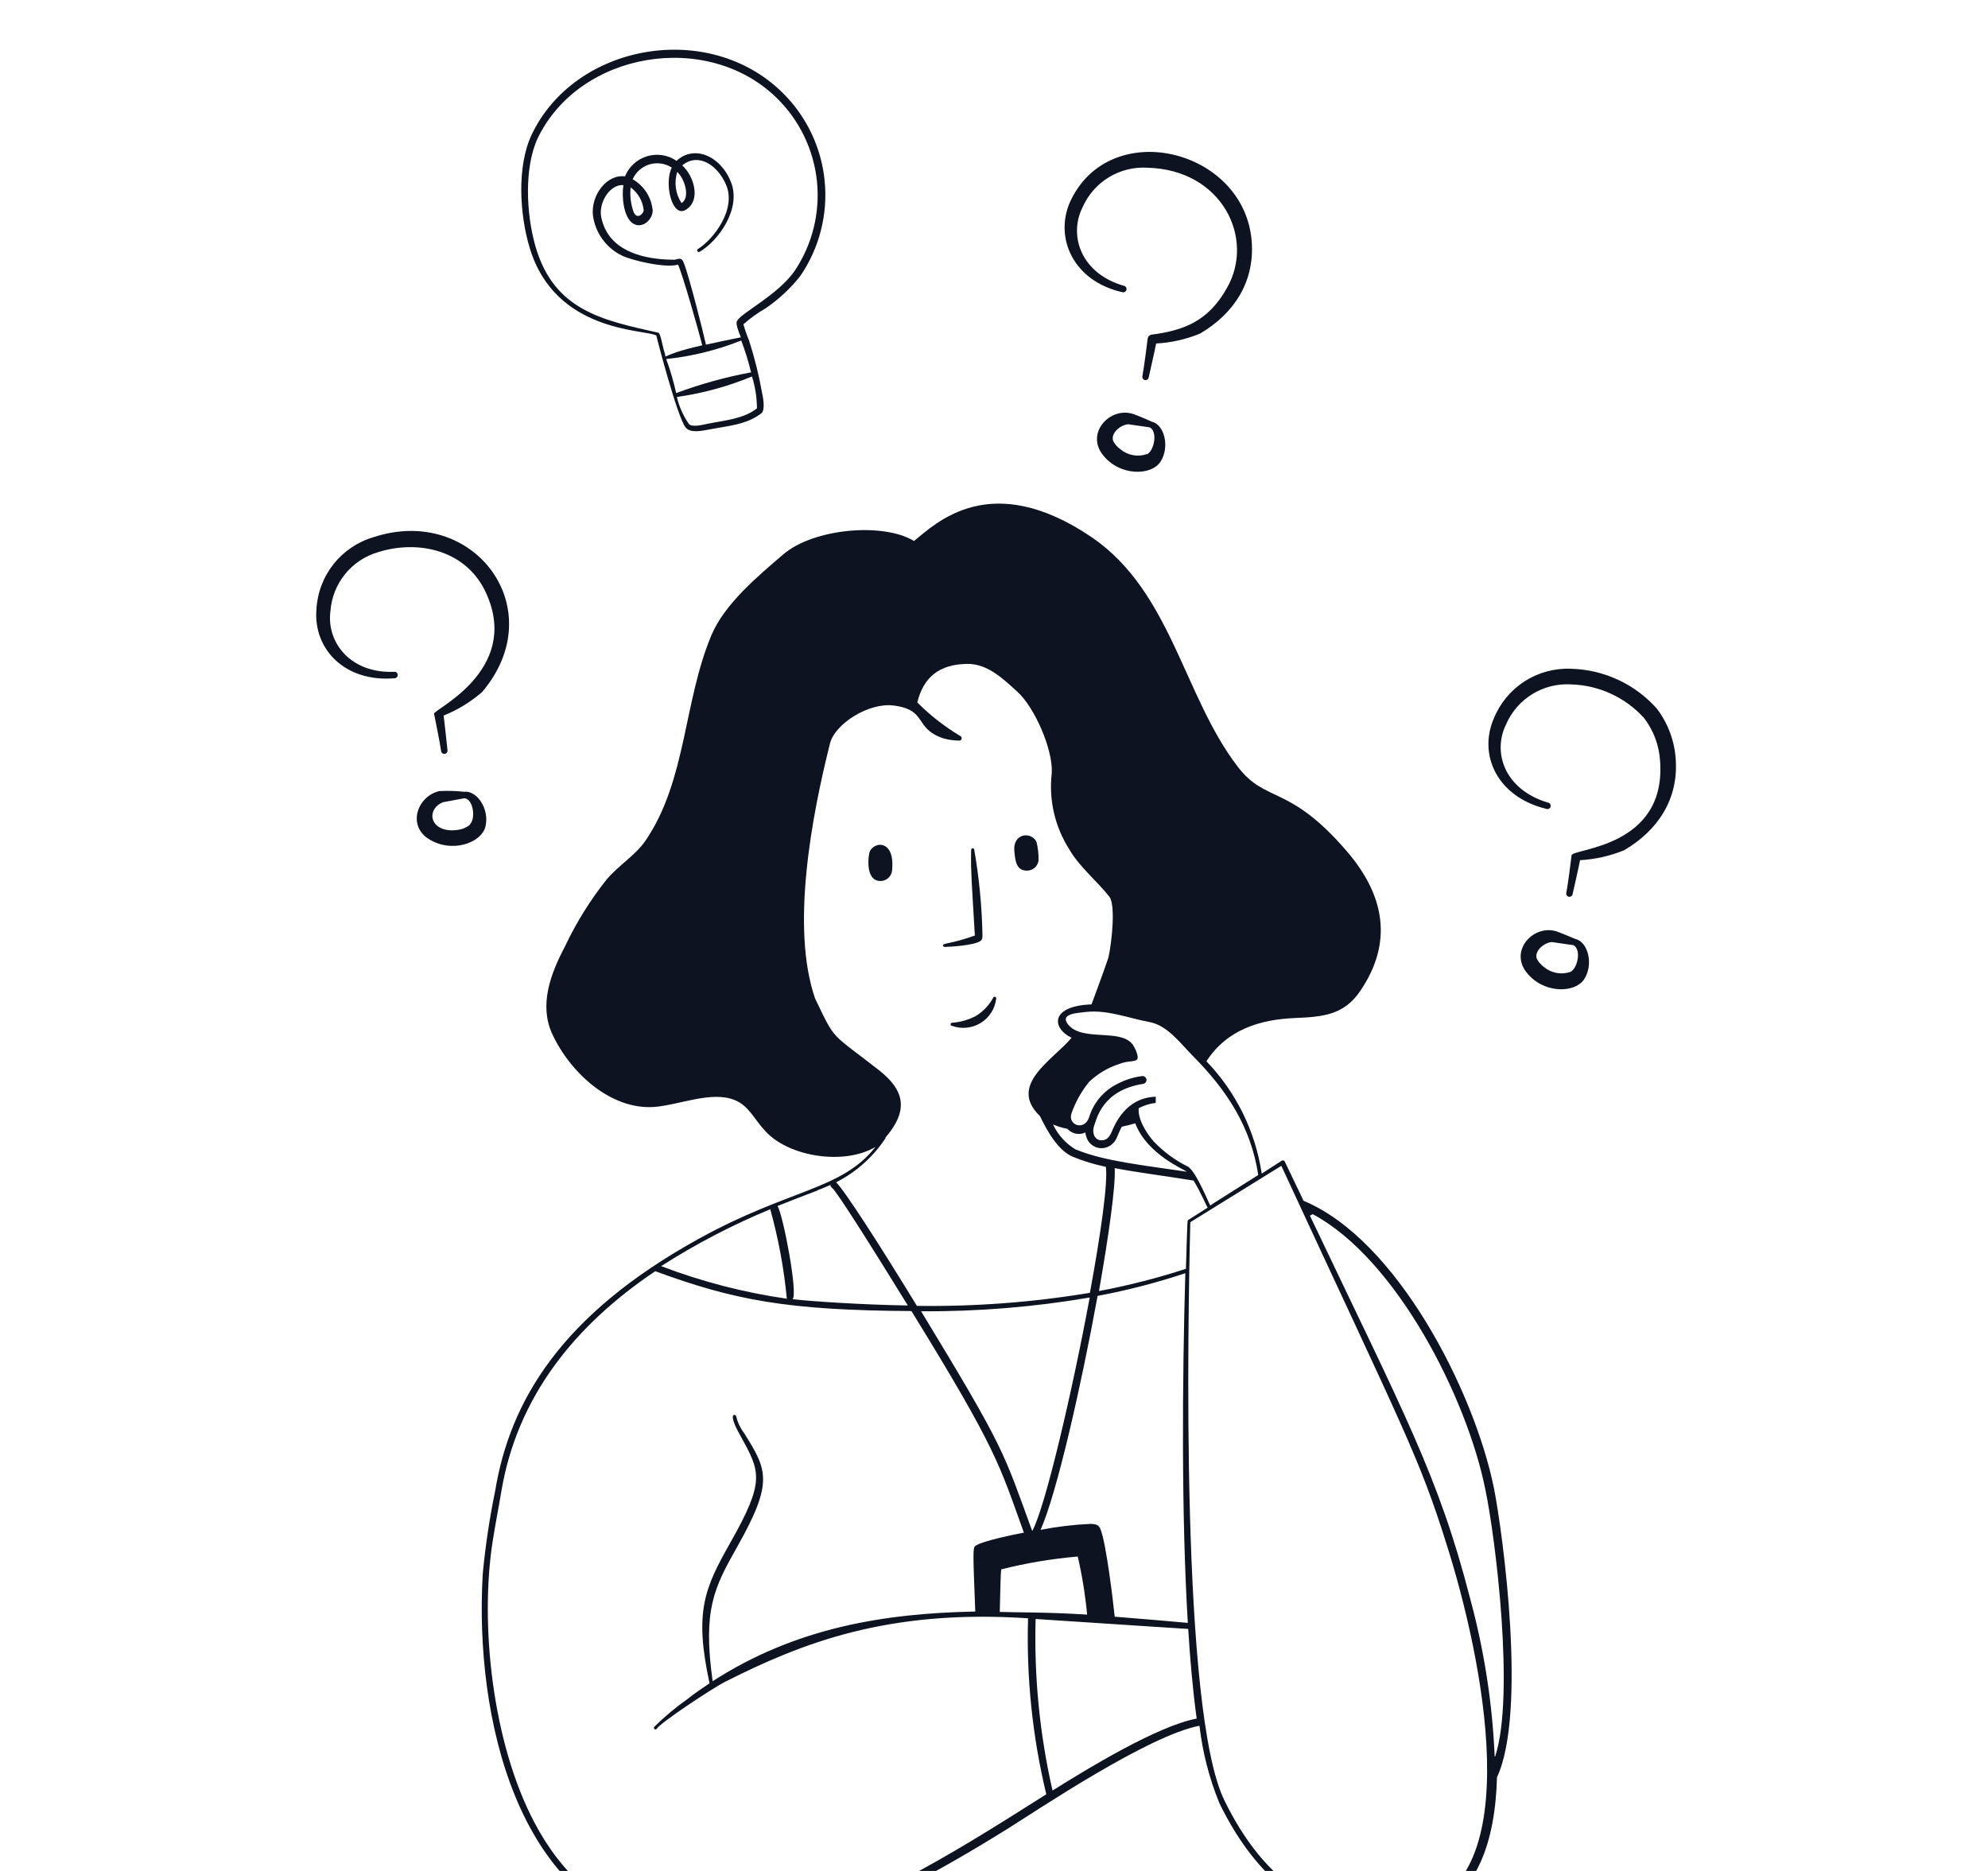 <svg width="153" height="144" viewBox="0 0 153 144" fill="none" xmlns="http://www.w3.org/2000/svg">
<path fill-rule="evenodd" clip-rule="evenodd" d="M66.949 65.508C66.841 65.715 66.527 67.807 67.761 67.807C67.977 67.808 68.186 67.731 68.349 67.59C68.512 67.449 68.619 67.254 68.65 67.041C68.911 64.695 67.378 64.703 66.949 65.508ZM78.064 65.477C78.132 66.29 78.225 67.01 79.037 67.01C79.253 67.011 79.461 66.933 79.624 66.793C79.788 66.652 79.895 66.457 79.926 66.244C79.943 65.751 79.888 65.257 79.765 64.78C79.321 63.959 77.948 64.159 78.064 65.477ZM72.698 72.882C72.935 72.882 74.997 72.782 75.48 72.407C75.626 72.299 75.611 72.092 75.611 71.901C75.565 69.726 75.355 67.559 74.982 65.416C74.982 65.301 74.882 65.278 74.821 65.293C74.76 65.308 74.729 65.416 74.737 65.6C74.737 66.228 74.683 66.443 74.905 69.961C75.051 72.261 74.99 71.617 75.036 72C74.317 72.264 73.579 72.471 72.828 72.621C72.33 72.729 72.683 72.882 72.698 72.882ZM75.12 78.186C74.551 78.491 73.924 78.671 73.28 78.715C73.248 78.715 73.217 78.728 73.194 78.751C73.171 78.774 73.158 78.805 73.158 78.838C73.158 78.87 73.171 78.901 73.194 78.924C73.217 78.948 73.248 78.96 73.28 78.96C73.641 79.09 74.025 79.137 74.406 79.097C74.787 79.057 75.153 78.932 75.479 78.731C75.805 78.53 76.081 78.258 76.287 77.935C76.492 77.613 76.623 77.248 76.668 76.868C76.672 76.852 76.673 76.836 76.671 76.82C76.669 76.804 76.663 76.789 76.655 76.775C76.647 76.761 76.636 76.749 76.623 76.739C76.611 76.729 76.596 76.722 76.58 76.718C76.565 76.714 76.548 76.713 76.532 76.716C76.516 76.718 76.501 76.723 76.487 76.731C76.473 76.74 76.461 76.751 76.452 76.763C76.442 76.776 76.435 76.791 76.431 76.806C76.12 77.372 75.669 77.847 75.12 78.186ZM40.764 19.071C42.734 25.656 49.702 25.334 50.514 25.825C50.514 25.901 52.109 32.041 52.753 32.884C53.113 33.352 53.979 33.168 54.554 33.061C55.903 32.792 57.467 32.708 58.609 31.796C58.9 31.558 58.732 30.592 58.655 30.263C58.411 28.884 58.073 27.525 57.643 26.192C57.474 25.791 57.331 25.378 57.214 24.958C57.743 24.49 58.318 24.076 58.931 23.724C59.942 23.035 60.842 22.195 61.598 21.233C63.062 19.089 63.724 16.498 63.467 13.914C63.211 11.331 62.052 8.92 60.196 7.106C54.516 1.533 44.244 3.35 40.91 10.379C39.768 12.816 39.99 16.511 40.764 19.071ZM58.256 31.428C57.237 32.248 55.734 32.355 54.424 32.624C54.071 32.7 53.236 32.907 53.013 32.624C52.58 31.998 52.267 31.296 52.093 30.554C54.079 30.274 56.021 29.744 57.873 28.975C58.124 29.769 58.253 30.596 58.256 31.428ZM57.789 28.661C55.83 29.026 53.907 29.559 52.04 30.255C51.842 29.365 51.586 28.49 51.273 27.634C53.254 27.426 55.196 26.946 57.045 26.208C57.355 27.018 57.611 27.848 57.812 28.691L57.789 28.661ZM41.393 10.617C44.604 3.978 54.424 2.3 59.789 7.55C61.533 9.261 62.624 11.528 62.874 13.958C63.123 16.388 62.514 18.828 61.154 20.857C59.828 22.728 57.145 24.015 56.731 24.69C56.585 24.928 56.854 25.533 57.022 25.962C56.148 26.131 55.19 26.338 54.332 26.53C54.102 25.48 53.029 21.241 52.63 20.244C52.477 19.846 52.339 19.876 51.932 19.991C49.694 19.991 47.234 19.424 46.444 17.316C46.349 17.069 46.282 16.812 46.245 16.549C46.138 15.446 47.011 14.158 47.977 14.25C47.839 15.093 47.977 16.703 48.698 17.186C49.418 17.669 50.231 16.902 50.231 16.212C50.19 15.715 50.028 15.235 49.76 14.814C49.491 14.393 49.124 14.044 48.69 13.798C48.81 13.524 48.989 13.28 49.213 13.082C49.438 12.884 49.702 12.738 49.989 12.652C50.275 12.567 50.577 12.545 50.873 12.588C51.169 12.631 51.452 12.738 51.703 12.901C51.097 14.081 51.703 16.787 52.776 16.151C53.849 15.515 53.496 13.951 52.829 13.085C52.507 12.663 52.438 12.778 52.599 12.656C53.849 11.743 55.267 12.801 55.865 14.189C56.723 16.097 54.884 18.451 53.718 19.163C53.69 19.181 53.67 19.209 53.662 19.241C53.654 19.273 53.659 19.307 53.676 19.336C53.694 19.364 53.721 19.385 53.754 19.393C53.786 19.401 53.82 19.395 53.849 19.378C55.275 18.543 57.076 16.082 56.256 14.012C55.435 11.943 53.374 11.146 52.071 12.38C51.742 12.155 51.368 12.006 50.975 11.945C50.581 11.883 50.18 11.911 49.799 12.026C49.418 12.141 49.067 12.339 48.773 12.608C48.479 12.876 48.249 13.207 48.1 13.575C46.674 13.391 45.471 15.055 45.632 16.565C45.718 17.232 45.971 17.867 46.365 18.412C46.76 18.957 47.285 19.395 47.893 19.685C48.613 20.03 51.174 20.658 52.185 20.367C52.538 21.133 53.818 25.633 54.048 26.576C50.645 27.342 51.335 27.703 51.166 27.204C50.967 26.583 50.844 25.671 50.675 25.61C46.444 24.652 42.627 23.947 41.201 18.926C40.504 16.496 40.319 12.893 41.393 10.617ZM48.506 14.403C48.797 14.609 49.039 14.876 49.218 15.184C49.396 15.492 49.507 15.835 49.541 16.189C49.541 16.396 49.073 16.956 48.774 16.343C48.545 15.723 48.464 15.059 48.537 14.403H48.506ZM52.124 13.23C52.737 13.828 53.121 15.223 52.454 15.63C52.223 15.28 52.073 14.883 52.016 14.468C51.959 14.052 51.996 13.63 52.124 13.23ZM29.128 42.489C32.248 41.515 36.027 42.359 37.483 45.808C40.005 51.649 33.336 54.623 33.405 54.93C33.559 55.696 33.835 57.038 33.95 57.812C33.959 57.877 33.993 57.936 34.046 57.975C34.098 58.015 34.164 58.032 34.229 58.023C34.294 58.014 34.353 57.979 34.393 57.926C34.432 57.874 34.449 57.808 34.44 57.743C34.348 56.976 34.249 55.873 34.141 55.075C35.225 54.641 36.228 54.026 37.108 53.259C42.52 46.873 36.479 38.817 28.76 41.339C27.538 41.696 26.457 42.423 25.667 43.422C24.877 44.421 24.418 45.64 24.353 46.912C24.107 49.932 26.514 52.538 30.401 52.201C30.459 52.191 30.512 52.16 30.55 52.114C30.589 52.069 30.61 52.011 30.61 51.952C30.61 51.892 30.589 51.835 30.55 51.789C30.512 51.744 30.459 51.713 30.401 51.703C26.951 51.879 25.104 49.403 25.433 47.027C25.51 45.983 25.905 44.988 26.566 44.176C27.227 43.364 28.121 42.775 29.128 42.489ZM86.38 22.49C86.445 22.507 86.515 22.498 86.573 22.464C86.631 22.431 86.674 22.375 86.691 22.31C86.708 22.245 86.699 22.176 86.665 22.117C86.631 22.059 86.576 22.017 86.511 22C83.192 21.064 82.233 18.129 83.307 15.975C83.725 15.013 84.428 14.203 85.322 13.654C86.216 13.105 87.257 12.845 88.304 12.909C94.069 13.054 96.598 18.358 94.437 22.145C93.003 24.736 91.087 25.434 88.634 25.756C88.556 25.767 88.485 25.802 88.429 25.858C88.374 25.913 88.338 25.985 88.327 26.062C88.243 26.767 88.059 28.155 87.921 28.96C87.908 29.024 87.921 29.09 87.957 29.145C87.993 29.2 88.049 29.238 88.113 29.251C88.177 29.264 88.243 29.251 88.298 29.215C88.353 29.18 88.391 29.123 88.404 29.059C88.58 28.232 88.818 27.258 88.979 26.438C90.143 26.375 91.289 26.116 92.367 25.671C94.966 24.138 96.545 21.716 96.338 18.65C95.855 11.452 85.353 8.877 82.333 15.584C81.16 18.313 82.586 21.632 86.38 22.49ZM128.969 58.456C128.881 57.035 128.374 55.672 127.512 54.539C126.683 53.606 125.672 52.853 124.541 52.325C123.41 51.798 122.183 51.508 120.936 51.473C119.666 51.414 118.409 51.751 117.339 52.438C116.27 53.124 115.44 54.126 114.964 55.305C113.761 58.088 115.21 61.33 118.989 62.25C119.022 62.265 119.059 62.273 119.096 62.272C119.133 62.272 119.169 62.263 119.202 62.247C119.236 62.231 119.265 62.208 119.288 62.179C119.312 62.151 119.328 62.117 119.338 62.082C119.347 62.046 119.348 62.008 119.341 61.972C119.334 61.936 119.319 61.902 119.298 61.872C119.276 61.842 119.248 61.817 119.216 61.799C119.184 61.781 119.148 61.77 119.111 61.767C115.815 60.771 114.834 57.934 115.915 55.742C116.333 54.78 117.036 53.97 117.93 53.422C118.825 52.873 119.866 52.613 120.913 52.676C121.976 52.706 123.022 52.95 123.987 53.396C124.953 53.841 125.819 54.478 126.531 55.267C127.249 56.204 127.676 57.332 127.758 58.509C128.302 65.27 121.02 65.293 120.951 65.83C120.859 66.596 120.69 67.945 120.545 68.727C120.531 68.791 120.544 68.858 120.58 68.913C120.616 68.967 120.672 69.005 120.736 69.019C120.8 69.032 120.867 69.019 120.922 68.983C120.976 68.947 121.014 68.891 121.028 68.827C121.212 68.007 121.441 67.026 121.602 66.205C122.769 66.14 123.917 65.881 124.998 65.439C127.558 63.937 129.176 61.553 128.969 58.456ZM37.361 63.622C37.69 62.258 36.702 60.824 35.72 60.939C35.084 60.87 34.443 60.853 33.804 60.886C32.141 61.284 31.359 63.461 32.922 64.527C34.716 65.722 37.039 64.895 37.361 63.622ZM36.173 63.469C35.9 63.696 35.567 63.837 35.214 63.875C33.13 64.166 32.685 62.342 34.088 61.744L35.736 61.438C36.449 61.499 36.609 63.024 36.173 63.431V63.469ZM87.285 31.888C85.499 31.236 83.567 33.252 84.832 34.954C86.097 36.656 88.603 36.656 89.324 35.521C90.044 34.387 89.608 32.67 88.642 32.455C88.557 32.417 87.89 32.11 87.285 31.888ZM88.251 34.954C87.908 35.071 87.541 35.097 87.185 35.029C86.829 34.962 86.496 34.804 86.219 34.571C85.993 34.408 85.807 34.196 85.675 33.95C85.453 33.329 86.25 32.693 86.833 32.654L88.488 32.892C89.132 33.237 88.81 34.739 88.251 34.977V34.954ZM121.242 72.269C121.089 72.2 120.299 71.87 119.893 71.717C118.099 71.065 116.175 73.081 117.44 74.783C118.705 76.485 121.204 76.485 121.932 75.35C122.66 74.216 122.216 72.483 121.242 72.269ZM120.851 74.806C120.508 74.922 120.141 74.947 119.785 74.88C119.43 74.813 119.097 74.656 118.82 74.423C118.595 74.255 118.41 74.04 118.276 73.794C118.061 73.181 118.851 72.545 119.433 72.506L121.089 72.744C121.733 73.066 121.411 74.561 120.851 74.806Z" fill="#0D1321"/>
<path fill-rule="evenodd" clip-rule="evenodd" d="M114.98 114.551C113.447 107.008 107.483 95.387 100.324 92.421L98.882 89.408C98.872 89.386 98.857 89.367 98.839 89.352C98.82 89.336 98.799 89.324 98.776 89.318C98.752 89.311 98.728 89.31 98.704 89.314C98.68 89.317 98.657 89.326 98.637 89.339L97.104 90.328C96.617 87.075 95.13 84.053 92.85 81.682C94.444 79.221 96.997 78.47 99.634 78.355C101.818 78.263 103.428 78.133 104.693 76.262C107.199 72.568 106.609 68.965 103.666 65.531C99.181 60.303 97.418 61.867 95.234 58.977C91.079 53.55 90.136 45.524 84.019 41.347C76.201 36.05 71.985 40.32 70.345 41.638C67.945 40.182 62.595 40.688 60.295 42.658C58.341 44.329 55.75 46.49 54.746 48.905C52.607 54.002 52.837 60.035 49.71 64.657C48.943 65.807 47.632 66.581 46.705 67.669C45.432 69.266 44.349 71.005 43.478 72.851C42.343 74.998 41.477 77.382 42.512 79.604C43.899 82.579 47.004 85.415 50.315 85.2C52.231 85.07 54.769 83.92 56.57 84.679C57.643 85.123 58.057 86.158 58.87 87.024C60.709 89.071 65.002 89.692 67.378 88.274C64.764 91.601 60.778 91.486 53.826 95.318C43.156 101.19 39.262 107.859 38.12 114.688C37.683 116.813 37.36 118.96 37.154 121.12C36.495 132.257 39.875 146.377 50.836 148.715C53.841 149.359 57.283 149.773 60.257 149.029C65.891 147.626 72.614 143.832 77.55 140.751C79.85 139.317 88.358 133.576 92.313 132.825C92.551 134.87 93.067 136.874 93.846 138.781C97.012 145.288 102.079 149.136 109.177 147.465C113.776 146.385 115.087 141.486 115.21 136.795C117.517 131.843 115.685 118.153 114.98 114.551ZM88.458 78.662C89.822 78.915 90.757 80.195 91.769 81.237C94.444 83.912 96.284 86.779 96.836 90.436C94.621 91.846 93.18 92.735 93.149 92.781C93.118 92.827 92.053 90.114 91.409 89.784C90.445 89.306 89.572 88.665 88.826 87.891C88.251 87.254 87.546 86.135 87.638 85.292C88.045 85.075 88.49 84.938 88.948 84.886V84.411C86.58 84.48 85.767 86.641 85.552 87.124C85.399 87.469 85.185 87.814 84.694 87.76C84.203 87.707 84.027 87.139 84.211 86.633C84.395 86.128 84.84 83.905 87.975 83.422C88.014 83.416 88.052 83.403 88.086 83.383C88.12 83.363 88.15 83.336 88.174 83.304C88.198 83.273 88.215 83.237 88.225 83.198C88.235 83.16 88.237 83.12 88.232 83.081C88.226 83.041 88.213 83.004 88.193 82.969C88.172 82.935 88.146 82.905 88.114 82.882C88.082 82.858 88.046 82.84 88.008 82.831C87.97 82.82 87.93 82.818 87.891 82.824C87.234 82.907 86.598 83.107 86.013 83.414C85.486 83.671 85.018 84.035 84.64 84.482C84.261 84.93 83.979 85.451 83.812 86.013C83.445 87.063 82.157 86.595 82.463 85.691C82.772 84.811 83.231 83.991 83.82 83.268C84.474 82.645 85.26 82.176 86.12 81.896C86.794 81.62 87.369 81.751 87.522 81.528C87.676 81.306 87.316 80.563 87.132 80.34C86.143 79.16 83.299 80.179 82.21 78.861C81.513 77.995 82.977 77.964 83.567 77.887C85.223 77.703 86.794 78.347 88.458 78.662ZM91.271 97.656C89.08 98.37 86.844 98.941 84.579 99.366C85.346 95.004 85.867 91.263 85.79 89.907C87.576 90.251 89.623 90.497 91.861 90.865C92.467 91.869 92.796 92.712 92.942 92.95L91.455 93.892C91.378 93.992 91.394 93.578 91.271 97.656ZM82.946 119.801C83.286 121.273 83.526 122.766 83.667 124.27C80.524 124.071 78.125 124.109 76.944 124.063C76.99 121.909 77.013 121.242 77.052 120.79C78.986 120.3 80.958 119.969 82.946 119.801ZM70.889 100.922C75.237 100.953 79.58 100.599 83.866 99.864C82.502 107.222 80.424 116.068 79.443 117.839C77.19 111.691 77.42 111.668 70.889 100.922ZM80.087 117.739C81.329 114.957 83.215 106.655 84.472 99.741C86.76 99.312 89.016 98.728 91.225 97.993C90.987 106.272 90.918 116.605 91.416 124.906C89.96 124.776 87.844 124.592 85.79 124.431C85.66 123.189 85.146 118.866 84.709 117.732C84.594 117.425 84.456 117.302 83.943 117.287C82.661 117.343 81.385 117.494 80.126 117.739H80.087ZM82.824 88.496C82.047 88.042 81.427 87.363 81.045 86.549C81.4 86.699 81.77 86.809 82.149 86.879C82.293 87.04 82.478 87.16 82.685 87.223C82.892 87.287 83.112 87.292 83.322 87.239C83.667 87.132 83.445 87.086 83.629 87.569C83.699 87.763 83.818 87.936 83.974 88.072C84.131 88.208 84.319 88.302 84.521 88.345C84.724 88.388 84.934 88.379 85.132 88.318C85.329 88.257 85.509 88.147 85.652 87.998C85.951 87.73 85.974 87.408 86.334 86.718C86.687 86.649 87.032 86.557 87.369 86.457C88.281 88.849 91.141 90.006 91.34 90.183C87.975 89.684 84.993 89.37 82.862 88.496H82.824ZM68.129 87.576C69.969 85.445 69.593 83.92 67.7 82.41C63.867 79.405 64.343 80.21 62.733 76.853C60.84 71.403 62.472 62.817 63.875 57.229C64.258 55.696 66.872 54.056 68.773 54.301C71.41 54.639 70.306 56.026 72.56 56.815C72.951 56.93 73.356 56.992 73.763 56.999C73.787 57.007 73.813 57.01 73.838 57.007C73.863 57.005 73.888 56.998 73.91 56.986C73.933 56.974 73.953 56.958 73.969 56.939C73.985 56.919 73.997 56.897 74.005 56.873C74.012 56.849 74.015 56.823 74.013 56.798C74.01 56.773 74.003 56.748 73.992 56.726C73.98 56.704 73.964 56.684 73.944 56.667C73.925 56.651 73.902 56.639 73.878 56.632C72.683 55.914 71.581 55.052 70.597 54.064C71.065 52.155 72.253 51.112 74.484 51.097C76.017 51.097 77.228 52.262 78.317 53.259C79.635 54.462 81.053 57.712 80.946 59.498C80.703 61.568 81.188 63.657 82.318 65.408C83.084 66.742 84.525 67.9 85.384 69.026C85.859 69.655 85.583 72.46 85.307 73.695C84.947 74.775 84.18 76.837 84.004 77.305C80.8 77.42 80.938 79.137 82.471 79.873C81.038 81.59 77.535 83.498 80.041 85.905C80.578 87.032 81.436 88.573 82.586 89.04C83.402 89.371 84.246 89.628 85.108 89.807C85.277 90.995 84.725 94.927 83.882 99.504C79.482 100.235 75.026 100.571 70.567 100.508C67.8 95.978 65.048 91.685 64.35 90.995C65.899 90.208 67.215 89.029 68.168 87.576H68.129ZM62.902 91.616C64.435 91.041 63.668 91.141 64.036 91.424C64.404 91.708 66.933 95.717 69.869 100.477C66.389 100.423 62.472 100.163 60.993 99.994C61.438 99.641 60.288 93.586 59.843 92.819C60.955 92.375 61.982 91.984 62.94 91.616H62.902ZM59.276 93.057C59.906 95.314 60.334 97.623 60.556 99.956C57.248 99.482 54.004 98.641 50.882 97.449C53.557 95.738 56.379 94.268 59.314 93.057H59.276ZM59.973 148.477C57.099 149.198 53.734 148.776 50.836 148.155C46.306 147.182 43.171 144.154 41.132 140.275C37.89 134.143 36.924 125.029 37.913 118.644C38.112 117.364 38.365 116.099 38.58 114.811C39.798 107.506 44.236 102.002 50.43 97.84C56.509 100.071 60.594 100.853 70.145 100.906C76.76 111.638 76.906 112.711 78.799 117.962C78.217 118.069 75.519 118.613 75.059 118.989C74.875 119.134 74.875 119.426 75.059 124.033C68.083 124.17 61.261 125.259 54.845 129.398C54.079 123.872 54.96 122.201 56.746 119.035C59.552 114.06 59.046 113.14 57.275 110.312C56.983 109.93 56.775 109.491 56.662 109.024C56.662 108.84 55.895 108.587 56.976 110.488C58.509 113.278 58.923 113.937 56.21 118.728C54.224 122.239 53.412 124.04 54.608 129.559C54.071 129.919 53.458 130.326 52.868 130.801C51.966 131.436 51.12 132.146 50.338 132.924C50.323 132.954 50.32 132.988 50.33 133.02C50.34 133.051 50.362 133.078 50.392 133.093C50.421 133.108 50.456 133.111 50.487 133.101C50.519 133.091 50.545 133.069 50.56 133.039C50.798 132.618 54.761 129.973 55.827 129.429C61.775 126.432 68.352 123.841 79.121 124.554C78.986 129.111 79.457 133.666 80.524 138.098C74.99 141.594 67.125 146.699 60.012 148.477H59.973ZM80.999 137.792C80.015 133.469 79.579 129.039 79.704 124.607C91.34 125.374 87.691 125.129 91.447 125.374C91.585 127.612 91.792 130.042 92.099 132.273C89.094 132.832 83.69 136.128 81.038 137.792H80.999ZM108.855 146.913C102.087 148.516 97.281 144.821 94.23 138.566C90.857 131.667 91.416 101.703 91.608 94.069L98.614 89.73C108.073 110.158 109.208 112.09 111.331 118.858C114.075 127.482 117.693 144.874 108.893 146.913H108.855ZM115.033 135.186C114.856 131.081 114.223 127.009 113.148 123.044C110.718 113.592 108.089 108.855 100.814 93.563L101.029 93.448C107.452 96.882 112.895 107.544 114.32 114.666C115.102 118.383 116.597 130.54 115.072 135.186H115.033Z" fill="#0D1321"/>
</svg>
